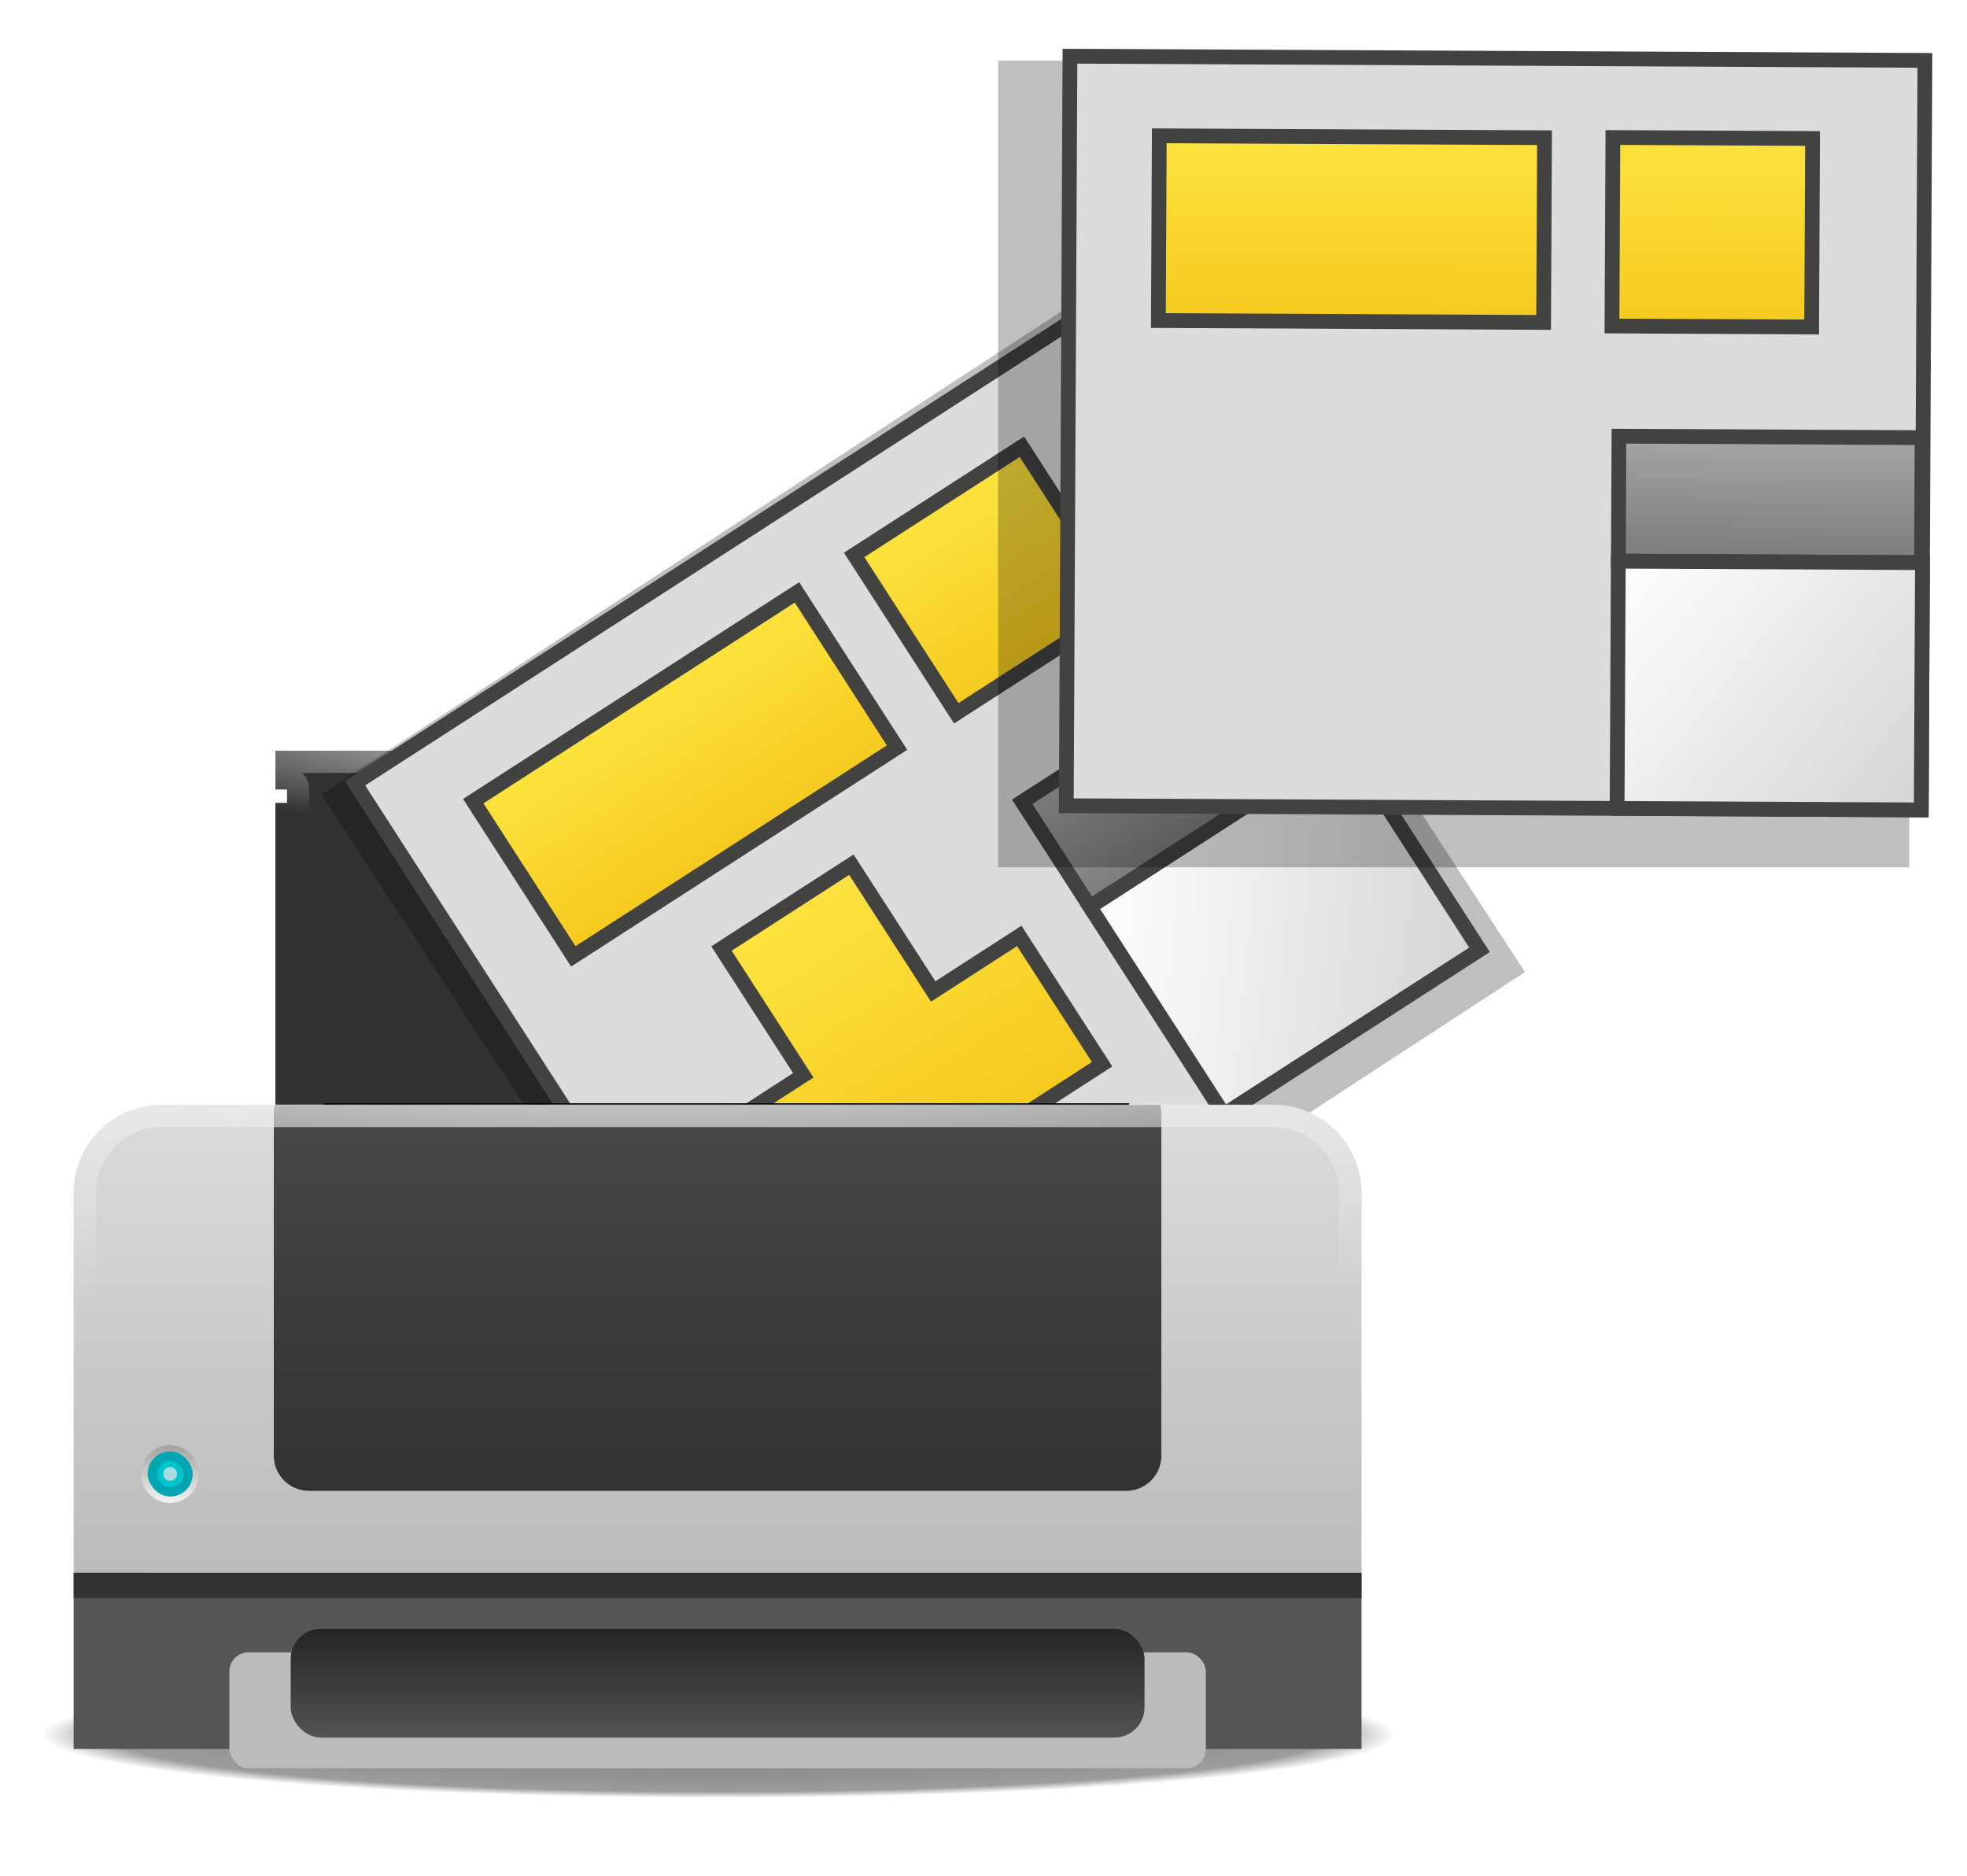 <svg xmlns="http://www.w3.org/2000/svg" xmlns:xlink="http://www.w3.org/1999/xlink" viewBox="0 0 114.672 109.346"><defs><radialGradient id="k" cx="63.45" cy="115" r="60.03" gradientTransform="matrix(1 0 0 .051 0 109.104)" gradientUnits="userSpaceOnUse" xlink:href="#a"/><linearGradient id="a"><stop/><stop offset=".902" stop-opacity=".731"/><stop offset="1" stop-opacity="0"/></linearGradient><filter id="l" width="1.062" height="2.207" x="-.031" y="-.603"><feGaussianBlur stdDeviation="1.548"/></filter><radialGradient id="m" cx="60.692" cy="48.661" r="39.28" gradientTransform="matrix(.991 .002 -0 .161 1570.042 273.413)" gradientUnits="userSpaceOnUse" xlink:href="#b"/><linearGradient id="b"><stop stop-color="#eee"/><stop offset="1" stop-color="#eee" stop-opacity="0"/></linearGradient><filter id="n" width="1.132" height="1.15" x="-.066" y="-.075" color-interpolation-filters="sRGB"><feGaussianBlur stdDeviation="1.628"/></filter><linearGradient id="x" x1="52.986" x2="5.33" y1="1789.936" y2="1748.648" gradientUnits="userSpaceOnUse" xlink:href="#c"/><linearGradient id="c" x1="211.6" x2="217.35" y1="656.93" y2="660.68" gradientTransform="matrix(.265 0 0 .265 -397.877 510.466)" gradientUnits="userSpaceOnUse"><stop offset="0" stop-color="#dbdcdc"/><stop offset="1" stop-color="#f4f4f4"/></linearGradient><linearGradient id="y" x1="22.868" x2="22.868" y1="1764.015" y2="1750.786" gradientUnits="userSpaceOnUse" xlink:href="#d"/><linearGradient id="d"><stop offset="0" stop-color="#f6ca1f"/><stop offset="1" stop-color="#fce33f"/></linearGradient><linearGradient id="z" x1="48.71" x2="48.71" y1="1764.246" y2="1750.749" gradientUnits="userSpaceOnUse" xlink:href="#d"/><linearGradient id="A" x1="86.115" x2="87.125" y1="6779.639" y2="6697.31" gradientUnits="userSpaceOnUse" xlink:href="#d"/><linearGradient id="B" x1="52.986" x2="53.053" y1="1781.084" y2="1772.134" gradientTransform="matrix(.991 0 0 1 .38 -.444)" gradientUnits="userSpaceOnUse" xlink:href="#e"/><linearGradient id="e"><stop offset="0" stop-color="#7d7d7d"/><stop offset="1" stop-color="#a8a8a8"/></linearGradient><linearGradient id="C" x1="63.878" x2="42.099" y1="1798.789" y2="1781.08" gradientUnits="userSpaceOnUse" xlink:href="#f"/><linearGradient id="f"><stop offset="0" stop-color="#d3d4d4"/><stop offset="1" stop-color="#fff"/></linearGradient><linearGradient id="u" x2="0" y1="104.84" y2="63.31" gradientTransform="matrix(.657 0 0 .657 1589.442 261.942)" gradientUnits="userSpaceOnUse" xlink:href="#g"/><linearGradient id="g"><stop stop-color="#bbb"/><stop offset="1" stop-color="#dcdcdc"/></linearGradient><linearGradient id="v" x2="0" y1="109.8" y2="120.24" gradientTransform="matrix(.657 0 0 .607 1589.392 267.365)" gradientUnits="userSpaceOnUse" xlink:href="#h"/><linearGradient id="h"><stop stop-color="#242424"/><stop offset="1" stop-color="#535353"/></linearGradient><filter id="w" width="1.132" height="1.15" x="-.066" y="-.075" color-interpolation-filters="sRGB"><feGaussianBlur stdDeviation="1.628"/></filter><filter id="D"><feGaussianBlur stdDeviation=".529"/></filter><linearGradient id="E" x2="0" y1="97.56" y2="63.31" gradientTransform="matrix(.657 0 0 .657 1589.39 261.942)" gradientUnits="userSpaceOnUse" xlink:href="#i"/><linearGradient id="i"><stop stop-color="#323232"/><stop offset="1" stop-color="#484848"/></linearGradient><linearGradient id="F" x2="0" y1="111.88" y2="117" gradientUnits="userSpaceOnUse" xlink:href="#j"/><linearGradient id="j"><stop stop-color="#a2a2a2"/><stop offset="1" stop-color="#f2f2f2"/></linearGradient><radialGradient id="G" cx="60.27" cy="-4.631" r="57.19" gradientTransform="matrix(1.984 -.01 .002 .29 1508.878 301.023)" gradientUnits="userSpaceOnUse" xlink:href="#b"/><linearGradient id="o" x1="52.986" x2="5.33" y1="1789.936" y2="1748.648" gradientUnits="userSpaceOnUse" xlink:href="#c"/><linearGradient id="p" x1="22.868" x2="22.868" y1="1764.015" y2="1750.786" gradientUnits="userSpaceOnUse" xlink:href="#d"/><linearGradient id="q" x1="48.71" x2="48.71" y1="1764.246" y2="1750.749" gradientUnits="userSpaceOnUse" xlink:href="#d"/><linearGradient id="r" x1="86.115" x2="87.125" y1="6779.639" y2="6697.31" gradientUnits="userSpaceOnUse" xlink:href="#d"/><linearGradient id="s" x1="52.986" x2="53.053" y1="1781.084" y2="1772.134" gradientTransform="matrix(.991 0 0 1 .38 -.444)" gradientUnits="userSpaceOnUse" xlink:href="#e"/><linearGradient id="t" x1="63.878" x2="42.099" y1="1798.789" y2="1781.08" gradientUnits="userSpaceOnUse" xlink:href="#f"/></defs><g transform="translate(-1590.278 -239.116)"><path fill="url(#k)" d="M123.485 115.002a60.032 3.079 0 1 1-120.064 0 60.032 3.079 0 1 1 120.064 0z" filter="url(#l)" opacity=".729" transform="matrix(.657 0 0 1.204 1590.476 201.804)"/><path fill="#323232" d="M1606.334 282.876v2.258h.677v.78h-.677v39.283h51.557V285.914h-.575v-.78h.575v-2.258z"/><path fill="none" stroke="url(#m)" stroke-width="1.314" d="M1606.967 283.51v.985h.04a.638.638 0 0 1 .637.637v.78a.638.638 0 0 1-.636.636h-.041v38.01h50.284V286.549a.638.638 0 0 1-.575-.636v-.78c0-.329.248-.604.575-.637v-.985z"/><g paint-order="markers fill stroke"><path d="M1639.074 240.572h59.019v52.244h-59.019z" filter="url(#n)" opacity=".503" transform="rotate(-33.118 1657.95 25.908) scale(.9)"/><g stroke="#424241" stroke-linecap="square"><path fill="url(#o)" stroke-width="1.058" d="M2.646 1745.116h61.232v53.673H2.646z" transform="matrix(.684 -.441 .441 .684 839.566 -907.723)"/><path fill="url(#p)" stroke-width="1.058" d="M9.071 1750.786h27.592v13.229H9.071z" transform="matrix(.684 -.441 .441 .684 839.566 -907.723)"/><path fill="url(#q)" stroke-width="1.058" d="M41.56 1750.749h14.299v13.497H41.56z" transform="matrix(.684 -.441 .441 .684 839.566 -907.723)"/><path fill="url(#r)" stroke-width="4" d="M66.164 6697.31v40.913H36.365v41.416h99.5v-41.416h-27.78v-40.913z" transform="rotate(-32.838 -1120.404 -1878.413) scale(.215)"/><path fill="url(#s)" stroke-width="1.058" d="M42.098 1772.133h21.71v8.948h-21.71z" transform="matrix(.684 -.441 .441 .684 839.566 -907.723)"/><path fill="url(#t)" stroke-width="1.058" d="M42.095 1781.084h21.783v17.705H42.095z" transform="matrix(.684 -.441 .441 .684 839.566 -907.723)"/></g></g><path fill="url(#u)" d="M1599.704 303.524a5.124 5.124 0 0 0-5.13 5.13v22.147h75.077v-22.146a5.124 5.124 0 0 0-5.131-5.131z"/><path fill="#555" d="M1594.573 330.8v10.263h75.078V330.8z"/><path fill="#323232" d="M1594.573 330.8v1.473h75.078v-1.472z"/><rect width="56.929" height="6.761" x="1603.648" y="335.43" fill="#bbb" rx="1.117"/><rect width="49.777" height="6.343" x="1607.225" y="334.057" fill="url(#v)" rx="1.761"/><g paint-order="markers fill stroke"><path d="M1639.074 240.572h59.019v52.244h-59.019z" filter="url(#w)" opacity=".503" transform="translate(173.3 26.138) scale(.9)"/><g stroke="#424241" stroke-linecap="square"><path fill="url(#x)" stroke-width="1.058" d="M2.646 1745.116h61.232v53.673H2.646z" transform="scale(.814) rotate(.28 297181.278 415932.357)"/><path fill="url(#y)" stroke-width="1.058" d="M9.071 1750.786h27.592v13.229H9.071z" transform="scale(.814) rotate(.28 297181.278 415932.357)"/><path fill="url(#z)" stroke-width="1.058" d="M41.56 1750.749h14.299v13.497H41.56z" transform="scale(.814) rotate(.28 297181.278 415932.357)"/><path fill="url(#A)" stroke-width="4" d="M66.164 6697.31v40.913H36.365v41.416h99.5v-41.416h-27.78v-40.913z" transform="rotate(.301 242081.472 338535.696) scale(.215)"/><path fill="url(#B)" stroke-width="1.058" d="M42.098 1772.133h21.71v8.948h-21.71z" transform="scale(.814) rotate(.28 297181.278 415932.357)"/><path fill="url(#C)" stroke-width="1.058" d="M42.095 1781.084h21.783v17.705H42.095z" transform="scale(.814) rotate(.28 297181.278 415932.357)"/></g></g><path d="M30 63.313v34.25h71.281c.066 0 .123-.028.188-.032V63.312z" filter="url(#D)" transform="matrix(.657 0 0 .592 1589.442 265.944)"/><path fill="url(#E)" d="M1606.303 303.524a1.979 1.979 0 0 0-.062.451v19.99c0 1.144.93 2.053 2.073 2.053h47.596a2.057 2.057 0 0 0 2.073-2.052v-19.99c0-.16-.028-.304-.062-.452h-51.619z"/><g transform="matrix(.657 0 0 .657 1588.53 249.852)"><path fill="url(#F)" d="M17.75 111.875a2.575 2.575 0 0 0-2.563 2.563A2.575 2.575 0 0 0 17.75 117a2.575 2.575 0 0 0 2.563-2.563 2.575 2.575 0 0 0-2.563-2.562z"/><rect width="4" height="4" x="15.761" y="112.43" fill="#00a7b3" rx="2"/><rect width="2.342" height="2.342" x="16.59" y="113.26" fill="#00c4cc" rx="1.171"/><path fill="#a8dde0" d="M17.75 113.813c-.342 0-.594.264-.594.624s.234.594.594.594.625-.251.625-.594a.629.629 0 0 0-.625-.624z"/></g><path fill="none" stroke="url(#G)" stroke-width="1.314" d="M1599.701 304.158a4.483 4.483 0 0 0-4.495 4.494v21.51h73.806v-21.51a4.483 4.483 0 0 0-4.495-4.494z"/></g></svg>